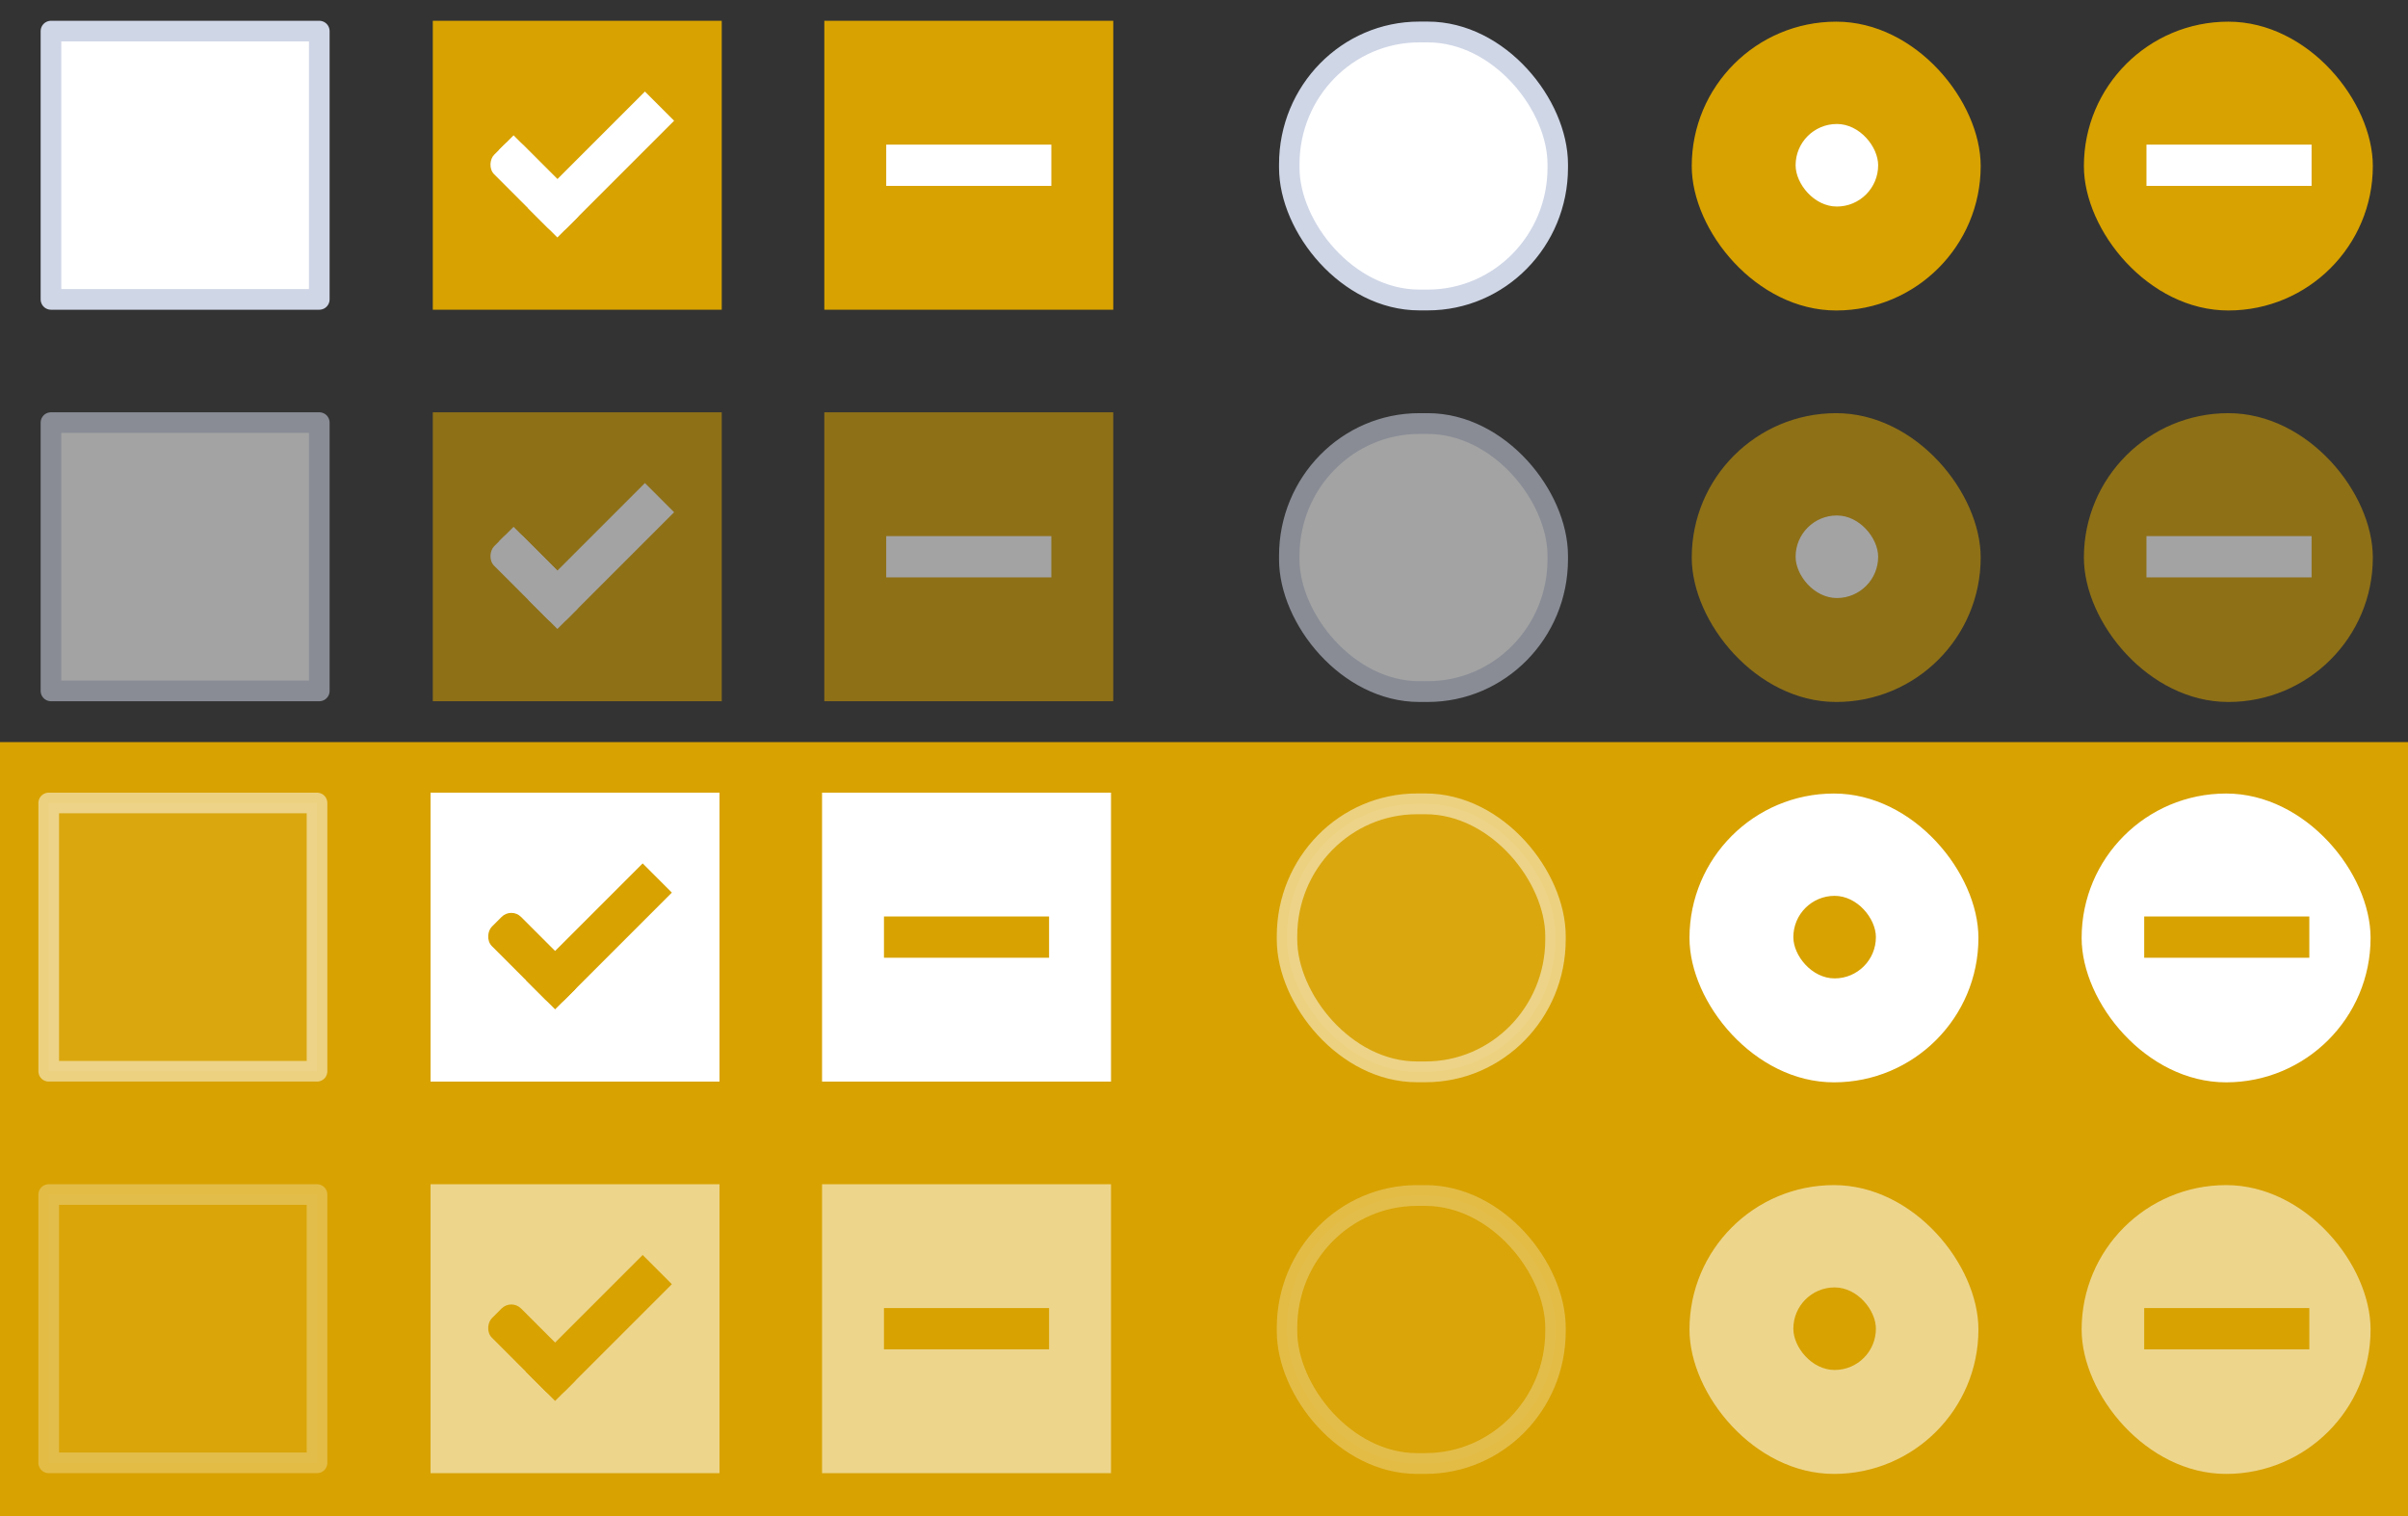 <?xml version="1.0" encoding="UTF-8" standalone="no"?>
<!-- Created with Inkscape (http://www.inkscape.org/) -->

<svg
   xmlns:dc="http://purl.org/dc/elements/1.1/"
   xmlns:cc="http://creativecommons.org/ns#"
   xmlns:rdf="http://www.w3.org/1999/02/22-rdf-syntax-ns#"
   xmlns:svg="http://www.w3.org/2000/svg"
   xmlns="http://www.w3.org/2000/svg"
   xmlns:xlink="http://www.w3.org/1999/xlink"
   xmlns:sodipodi="http://sodipodi.sourceforge.net/DTD/sodipodi-0.dtd"
   xmlns:inkscape="http://www.inkscape.org/namespaces/inkscape"
   width="30.918mm"
   height="19.466mm"
   viewBox="0 0 30.918 19.466"
   version="1.1"
   id="svg8"
   inkscape:version="0.92.4 (5da689c313, 2019-01-14)"
   sodipodi:docname="assets.svg">
  <rect x="0" y="0" width="30.918" height="19.466" fill="#333333" stroke="none"/>
  <defs
     id="defs2">
    <!-- COLORS -->
    <linearGradient
       id="selected-bg-color">
      <stop
         offset="1"
         stop-color="#ffffff"
         id="stop15" />
    </linearGradient>
    <linearGradient
       id="selected-fg-color">
      <stop
         offset="1"
         stop-color="#D8A200"
         id="stop1165" />
    </linearGradient>
    <linearGradient
       id="light-bg-color">
      <stop
         offset="1"
         stop-color="#ffffff"
         id="stop9" />
    </linearGradient>
    <linearGradient
       id="light-highlight-bg-color">
      <stop
         offset="1"
         stop-color="#D8A200"
         id="stop12" />
    </linearGradient>
    <linearGradient
       id="light-highlight-fg-color">
      <stop
         offset="1"
         stop-color="#ffffff"
         id="stop21" />
    </linearGradient>
    <linearGradient
       id="light-borders">
      <stop
         offset="1"
         stop-color="#cfd6e6"
         id="stop30" />
    </linearGradient>
    <!-- END COLORS -->
    <linearGradient
       inkscape:collect="always"
       xlink:href="#light-bg-color"
       id="linearGradient1170"
       x1="18"
       y1="38.362"
       x2="32"
       y2="38.362"
       gradientUnits="userSpaceOnUse" />
    <linearGradient
       inkscape:collect="always"
       xlink:href="#light-borders"
       id="linearGradient1187"
       x1="18"
       y1="38.362"
       x2="32"
       y2="38.362"
       gradientUnits="userSpaceOnUse" />
    <linearGradient
       inkscape:collect="always"
       xlink:href="#light-highlight-fg-color"
       id="linearGradient1195"
       x1="3.776"
       y1="1044.327"
       x2="12.692"
       y2="1044.327"
       gradientUnits="userSpaceOnUse" />
    <linearGradient
       inkscape:collect="always"
       xlink:href="#light-highlight-bg-color"
       id="linearGradient1203"
       x1="18"
       y1="38.362"
       x2="32"
       y2="38.362"
       gradientUnits="userSpaceOnUse" />
    <linearGradient
       inkscape:collect="always"
       xlink:href="#light-highlight-fg-color"
       id="linearGradient1211"
       x1="4"
       y1="1044.327"
       x2="12"
       y2="1044.327"
       gradientUnits="userSpaceOnUse" />
    <linearGradient
       inkscape:collect="always"
       xlink:href="#light-highlight-bg-color"
       id="linearGradient1219"
       x1="18"
       y1="38.362"
       x2="32"
       y2="38.362"
       gradientUnits="userSpaceOnUse" />
    <linearGradient
       inkscape:collect="always"
       xlink:href="#light-bg-color"
       id="linearGradient1227"
       x1="208.063"
       y1="270.529"
       x2="223.018"
       y2="270.529"
       gradientUnits="userSpaceOnUse" />
    <linearGradient
       inkscape:collect="always"
       xlink:href="#light-borders"
       id="linearGradient1235"
       x1="208.063"
       y1="270.529"
       x2="223.018"
       y2="270.529"
       gradientUnits="userSpaceOnUse" />
    <linearGradient
       inkscape:collect="always"
       xlink:href="#light-highlight-fg-color"
       id="linearGradient1255"
       x1="122"
       y1="8.362"
       x2="126"
       y2="8.362"
       gradientUnits="userSpaceOnUse" />
    <linearGradient
       inkscape:collect="always"
       xlink:href="#light-highlight-bg-color"
       id="linearGradient1263"
       x1="208.059"
       y1="270.529"
       x2="223.013"
       y2="270.529"
       gradientUnits="userSpaceOnUse" />
    <linearGradient
       inkscape:collect="always"
       xlink:href="#light-highlight-fg-color"
       id="linearGradient1273"
       x1="-9.362"
       y1="143"
       x2="-7.362"
       y2="143"
       gradientUnits="userSpaceOnUse" />
    <linearGradient
       inkscape:collect="always"
       xlink:href="#light-highlight-bg-color"
       id="linearGradient1281"
       x1="208.059"
       y1="270.529"
       x2="223.013"
       y2="270.529"
       gradientUnits="userSpaceOnUse" />
    <linearGradient
       inkscape:collect="always"
       xlink:href="#light-bg-color"
       id="linearGradient1289"
       x1="18"
       y1="38.362"
       x2="32"
       y2="38.362"
       gradientUnits="userSpaceOnUse" />
    <linearGradient
       inkscape:collect="always"
       xlink:href="#light-borders"
       id="linearGradient1297"
       x1="18"
       y1="38.362"
       x2="32"
       y2="38.362"
       gradientUnits="userSpaceOnUse" />
    <linearGradient
       inkscape:collect="always"
       xlink:href="#light-highlight-fg-color"
       id="linearGradient1313"
       x1="3.776"
       y1="1044.327"
       x2="12.692"
       y2="1044.327"
       gradientUnits="userSpaceOnUse" />
    <linearGradient
       inkscape:collect="always"
       xlink:href="#light-highlight-bg-color"
       id="linearGradient1321"
       x1="18"
       y1="38.362"
       x2="32"
       y2="38.362"
       gradientUnits="userSpaceOnUse" />
    <linearGradient
       inkscape:collect="always"
       xlink:href="#light-highlight-fg-color"
       id="linearGradient1329"
       x1="4"
       y1="1044.327"
       x2="12"
       y2="1044.327"
       gradientUnits="userSpaceOnUse" />
    <linearGradient
       inkscape:collect="always"
       xlink:href="#light-highlight-bg-color"
       id="linearGradient1339"
       x1="18"
       y1="38.362"
       x2="32"
       y2="38.362"
       gradientUnits="userSpaceOnUse" />
    <linearGradient
       inkscape:collect="always"
       xlink:href="#light-borders"
       id="linearGradient1347"
       x1="51.619"
       y1="141.022"
       x2="81.005"
       y2="141.022"
       gradientUnits="userSpaceOnUse" />
    <linearGradient
       inkscape:collect="always"
       xlink:href="#light-bg-color"
       id="linearGradient1355"
       x1="51.619"
       y1="141.022"
       x2="81.005"
       y2="141.022"
       gradientUnits="userSpaceOnUse" />
    <linearGradient
       inkscape:collect="always"
       xlink:href="#light-highlight-fg-color"
       id="linearGradient1365"
       x1="122"
       y1="8.362"
       x2="126"
       y2="8.362"
       gradientUnits="userSpaceOnUse" />
    <linearGradient
       inkscape:collect="always"
       xlink:href="#light-highlight-bg-color"
       id="linearGradient1375"
       x1="51.611"
       y1="141.022"
       x2="80.996"
       y2="141.022"
       gradientUnits="userSpaceOnUse" />
    <linearGradient
       inkscape:collect="always"
       xlink:href="#light-highlight-fg-color"
       id="linearGradient1385"
       x1="-9.362"
       y1="143"
       x2="-7.362"
       y2="143"
       gradientUnits="userSpaceOnUse" />
    <linearGradient
       inkscape:collect="always"
       xlink:href="#light-highlight-bg-color"
       id="linearGradient1395"
       x1="51.611"
       y1="141.022"
       x2="80.996"
       y2="141.022"
       gradientUnits="userSpaceOnUse" />
    <linearGradient
       inkscape:collect="always"
       xlink:href="#selected-bg-color"
       id="linearGradient1691"
       x1="18"
       y1="38.362"
       x2="32"
       y2="38.362"
       gradientUnits="userSpaceOnUse" />
    <linearGradient
       inkscape:collect="always"
       xlink:href="#selected-fg-color"
       id="linearGradient1380"
       gradientTransform="scale(1.581,0.632)"
       x1="5.06"
       y1="1633.896"
       x2="8.222"
       y2="1633.896"
       gradientUnits="userSpaceOnUse" />
    <linearGradient
       inkscape:collect="always"
       xlink:href="#selected-fg-color"
       id="linearGradient1382"
       gradientTransform="scale(0.5,2)"
       x1="22"
       y1="513.682"
       x2="26"
       y2="513.682"
       gradientUnits="userSpaceOnUse" />
    <linearGradient
       inkscape:collect="always"
       xlink:href="#selected-bg-color"
       id="linearGradient1390"
       x1="18"
       y1="38.362"
       x2="32"
       y2="38.362"
       gradientUnits="userSpaceOnUse" />
    <linearGradient
       inkscape:collect="always"
       xlink:href="#selected-bg-color"
       id="linearGradient1398"
       x1="18"
       y1="38.362"
       x2="32"
       y2="38.362"
       gradientUnits="userSpaceOnUse" />
    <linearGradient
       inkscape:collect="always"
       xlink:href="#selected-fg-color"
       id="linearGradient1406"
       x1="-738.804"
       y1="-721.955"
       x2="-736.804"
       y2="-721.955"
       gradientUnits="userSpaceOnUse" />
    <linearGradient
       inkscape:collect="always"
       xlink:href="#selected-bg-color"
       id="linearGradient1414"
       x1="51.619"
       y1="141.022"
       x2="81.005"
       y2="141.022"
       gradientUnits="userSpaceOnUse" />
    <linearGradient
       inkscape:collect="always"
       xlink:href="#selected-fg-color"
       id="linearGradient1424"
       x1="122"
       y1="8.362"
       x2="126"
       y2="8.362"
       gradientUnits="userSpaceOnUse" />
    <linearGradient
       inkscape:collect="always"
       xlink:href="#selected-bg-color"
       id="linearGradient1432"
       x1="51.611"
       y1="141.022"
       x2="80.996"
       y2="141.022"
       gradientUnits="userSpaceOnUse" />
    <linearGradient
       inkscape:collect="always"
       xlink:href="#selected-bg-color"
       id="linearGradient1440"
       x1="51.611"
       y1="141.022"
       x2="80.996"
       y2="141.022"
       gradientUnits="userSpaceOnUse" />
    <linearGradient
       inkscape:collect="always"
       xlink:href="#selected-fg-color"
       id="linearGradient1448"
       x1="-9.362"
       y1="143"
       x2="-7.362"
       y2="143"
       gradientUnits="userSpaceOnUse" />
    <linearGradient
       inkscape:collect="always"
       xlink:href="#selected-bg-color"
       id="linearGradient1464"
       x1="18"
       y1="38.362"
       x2="32"
       y2="38.362"
       gradientUnits="userSpaceOnUse" />
    <linearGradient
       inkscape:collect="always"
       xlink:href="#selected-fg-color"
       id="linearGradient1472"
       x1="11"
       y1="1031.362"
       x2="13"
       y2="1031.362"
       gradientUnits="userSpaceOnUse" />
    <linearGradient
       inkscape:collect="always"
       xlink:href="#selected-fg-color"
       id="linearGradient1474"
       x1="8"
       y1="1034.362"
       x2="13"
       y2="1034.362"
       gradientUnits="userSpaceOnUse" />
    <linearGradient
       inkscape:collect="always"
       xlink:href="#selected-bg-color"
       id="linearGradient1482"
       x1="18"
       y1="38.362"
       x2="32"
       y2="38.362"
       gradientUnits="userSpaceOnUse" />
    <linearGradient
       inkscape:collect="always"
       xlink:href="#selected-bg-color"
       id="linearGradient1498"
       x1="18"
       y1="38.362"
       x2="32"
       y2="38.362"
       gradientUnits="userSpaceOnUse" />
    <linearGradient
       inkscape:collect="always"
       xlink:href="#selected-fg-color"
       id="linearGradient1506"
       x1="-738.804"
       y1="-721.955"
       x2="-736.804"
       y2="-721.955"
       gradientUnits="userSpaceOnUse" />
    <linearGradient
       inkscape:collect="always"
       xlink:href="#selected-bg-color"
       id="linearGradient1514"
       x1="51.619"
       y1="141.022"
       x2="81.005"
       y2="141.022"
       gradientUnits="userSpaceOnUse" />
    <linearGradient
       inkscape:collect="always"
       xlink:href="#selected-bg-color"
       id="linearGradient1522"
       x1="51.611"
       y1="141.022"
       x2="80.996"
       y2="141.022"
       gradientUnits="userSpaceOnUse" />
    <linearGradient
       inkscape:collect="always"
       xlink:href="#selected-fg-color"
       id="linearGradient1530"
       x1="122"
       y1="8.362"
       x2="126"
       y2="8.362"
       gradientUnits="userSpaceOnUse" />
    <linearGradient
       inkscape:collect="always"
       xlink:href="#selected-fg-color"
       id="linearGradient1538"
       x1="-9.362"
       y1="143"
       x2="-7.362"
       y2="143"
       gradientUnits="userSpaceOnUse" />
    <linearGradient
       inkscape:collect="always"
       xlink:href="#selected-bg-color"
       id="linearGradient1546"
       x1="51.611"
       y1="141.022"
       x2="80.996"
       y2="141.022"
       gradientUnits="userSpaceOnUse" />
    <linearGradient
       inkscape:collect="always"
       xlink:href="#light-highlight-bg-color"
       id="linearGradient1483"
       gradientUnits="userSpaceOnUse"
       x1="18"
       y1="38.362"
       x2="32"
       y2="38.362" />
    <linearGradient
       inkscape:collect="always"
       xlink:href="#light-highlight-fg-color"
       id="linearGradient1485"
       gradientUnits="userSpaceOnUse"
       x1="3.776"
       y1="1044.327"
       x2="12.692"
       y2="1044.327" />
    <linearGradient
       inkscape:collect="always"
       xlink:href="#light-highlight-fg-color"
       id="linearGradient1487"
       gradientUnits="userSpaceOnUse"
       x1="3.776"
       y1="1044.327"
       x2="12.692"
       y2="1044.327" />
    <linearGradient
       inkscape:collect="always"
       xlink:href="#light-highlight-fg-color"
       id="linearGradient1489"
       gradientUnits="userSpaceOnUse"
       x1="3.776"
       y1="1044.327"
       x2="12.692"
       y2="1044.327" />
    <linearGradient
       inkscape:collect="always"
       xlink:href="#light-highlight-fg-color"
       id="linearGradient1491"
       gradientUnits="userSpaceOnUse"
       x1="3.776"
       y1="1044.327"
       x2="12.692"
       y2="1044.327" />
    <linearGradient
       inkscape:collect="always"
       xlink:href="#light-highlight-fg-color"
       id="linearGradient1493"
       gradientUnits="userSpaceOnUse"
       x1="3.776"
       y1="1044.327"
       x2="12.692"
       y2="1044.327" />
    <linearGradient
       inkscape:collect="always"
       xlink:href="#light-highlight-fg-color"
       id="linearGradient1495"
       gradientUnits="userSpaceOnUse"
       x1="3.776"
       y1="1044.327"
       x2="12.692"
       y2="1044.327" />
    <linearGradient
       inkscape:collect="always"
       xlink:href="#light-highlight-fg-color"
       id="linearGradient1497"
       gradientUnits="userSpaceOnUse"
       x1="3.776"
       y1="1044.327"
       x2="12.692"
       y2="1044.327" />
    <linearGradient
       inkscape:collect="always"
       xlink:href="#light-highlight-bg-color"
       id="linearGradient1499"
       gradientUnits="userSpaceOnUse"
       x1="18"
       y1="38.362"
       x2="32"
       y2="38.362" />
    <linearGradient
       inkscape:collect="always"
       xlink:href="#light-highlight-fg-color"
       id="linearGradient1501"
       gradientUnits="userSpaceOnUse"
       x1="4"
       y1="1044.327"
       x2="12"
       y2="1044.327" />
    <linearGradient
       inkscape:collect="always"
       xlink:href="#light-highlight-fg-color"
       id="linearGradient1503"
       gradientUnits="userSpaceOnUse"
       x1="4"
       y1="1044.327"
       x2="12"
       y2="1044.327" />
    <linearGradient
       inkscape:collect="always"
       xlink:href="#light-highlight-fg-color"
       id="linearGradient1505"
       gradientUnits="userSpaceOnUse"
       x1="4"
       y1="1044.327"
       x2="12"
       y2="1044.327" />
    <linearGradient
       inkscape:collect="always"
       xlink:href="#light-highlight-fg-color"
       id="linearGradient1507"
       gradientUnits="userSpaceOnUse"
       x1="4"
       y1="1044.327"
       x2="12"
       y2="1044.327" />
    <linearGradient
       inkscape:collect="always"
       xlink:href="#light-highlight-fg-color"
       id="linearGradient1509"
       gradientUnits="userSpaceOnUse"
       x1="4"
       y1="1044.327"
       x2="12"
       y2="1044.327" />
    <linearGradient
       inkscape:collect="always"
       xlink:href="#light-highlight-bg-color"
       id="linearGradient1511"
       gradientUnits="userSpaceOnUse"
       x1="208.059"
       y1="270.529"
       x2="223.013"
       y2="270.529" />
    <linearGradient
       inkscape:collect="always"
       xlink:href="#light-highlight-bg-color"
       id="linearGradient1513"
       gradientUnits="userSpaceOnUse"
       x1="208.059"
       y1="270.529"
       x2="223.013"
       y2="270.529" />
    <linearGradient
       inkscape:collect="always"
       xlink:href="#light-highlight-bg-color"
       id="linearGradient1515"
       gradientUnits="userSpaceOnUse"
       x1="208.059"
       y1="270.529"
       x2="223.013"
       y2="270.529" />
    <linearGradient
       inkscape:collect="always"
       xlink:href="#light-highlight-bg-color"
       id="linearGradient1517"
       gradientUnits="userSpaceOnUse"
       x1="208.059"
       y1="270.529"
       x2="223.013"
       y2="270.529" />
    <linearGradient
       inkscape:collect="always"
       xlink:href="#light-highlight-bg-color"
       id="linearGradient1519"
       gradientUnits="userSpaceOnUse"
       x1="208.059"
       y1="270.529"
       x2="223.013"
       y2="270.529" />
    <linearGradient
       inkscape:collect="always"
       xlink:href="#light-highlight-bg-color"
       id="linearGradient1521"
       gradientUnits="userSpaceOnUse"
       x1="208.059"
       y1="270.529"
       x2="223.013"
       y2="270.529" />
    <linearGradient
       inkscape:collect="always"
       xlink:href="#light-bg-color"
       id="linearGradient1523"
       gradientUnits="userSpaceOnUse"
       x1="208.063"
       y1="270.529"
       x2="223.018"
       y2="270.529" />
    <linearGradient
       inkscape:collect="always"
       xlink:href="#light-borders"
       id="linearGradient1525"
       gradientUnits="userSpaceOnUse"
       x1="208.063"
       y1="270.529"
       x2="223.018"
       y2="270.529" />
    <linearGradient
       inkscape:collect="always"
       xlink:href="#light-bg-color"
       id="linearGradient1527"
       gradientUnits="userSpaceOnUse"
       x1="208.063"
       y1="270.529"
       x2="223.018"
       y2="270.529" />
    <linearGradient
       inkscape:collect="always"
       xlink:href="#light-borders"
       id="linearGradient1529"
       gradientUnits="userSpaceOnUse"
       x1="208.063"
       y1="270.529"
       x2="223.018"
       y2="270.529" />
    <linearGradient
       inkscape:collect="always"
       xlink:href="#light-bg-color"
       id="linearGradient1531"
       gradientUnits="userSpaceOnUse"
       x1="208.063"
       y1="270.529"
       x2="223.018"
       y2="270.529" />
    <linearGradient
       inkscape:collect="always"
       xlink:href="#light-borders"
       id="linearGradient1533"
       gradientUnits="userSpaceOnUse"
       x1="208.063"
       y1="270.529"
       x2="223.018"
       y2="270.529" />
    <linearGradient
       inkscape:collect="always"
       xlink:href="#light-highlight-bg-color"
       id="linearGradient1535"
       gradientUnits="userSpaceOnUse"
       x1="18"
       y1="38.362"
       x2="32"
       y2="38.362" />
    <linearGradient
       inkscape:collect="always"
       xlink:href="#light-highlight-fg-color"
       id="linearGradient1537"
       gradientUnits="userSpaceOnUse"
       x1="3.776"
       y1="1044.327"
       x2="12.692"
       y2="1044.327" />
    <linearGradient
       inkscape:collect="always"
       xlink:href="#light-highlight-fg-color"
       id="linearGradient1539"
       gradientUnits="userSpaceOnUse"
       x1="3.776"
       y1="1044.327"
       x2="12.692"
       y2="1044.327" />
    <linearGradient
       inkscape:collect="always"
       xlink:href="#light-highlight-fg-color"
       id="linearGradient1541"
       gradientUnits="userSpaceOnUse"
       x1="3.776"
       y1="1044.327"
       x2="12.692"
       y2="1044.327" />
    <linearGradient
       inkscape:collect="always"
       xlink:href="#light-highlight-fg-color"
       id="linearGradient1543"
       gradientUnits="userSpaceOnUse"
       x1="3.776"
       y1="1044.327"
       x2="12.692"
       y2="1044.327" />
    <linearGradient
       inkscape:collect="always"
       xlink:href="#light-highlight-fg-color"
       id="linearGradient1545"
       gradientUnits="userSpaceOnUse"
       x1="3.776"
       y1="1044.327"
       x2="12.692"
       y2="1044.327" />
    <linearGradient
       inkscape:collect="always"
       xlink:href="#light-highlight-fg-color"
       id="linearGradient1547"
       gradientUnits="userSpaceOnUse"
       x1="3.776"
       y1="1044.327"
       x2="12.692"
       y2="1044.327" />
    <linearGradient
       inkscape:collect="always"
       xlink:href="#light-highlight-fg-color"
       id="linearGradient1549"
       gradientUnits="userSpaceOnUse"
       x1="3.776"
       y1="1044.327"
       x2="12.692"
       y2="1044.327" />
    <linearGradient
       inkscape:collect="always"
       xlink:href="#light-highlight-fg-color"
       id="linearGradient1551"
       gradientUnits="userSpaceOnUse"
       x1="4"
       y1="1044.327"
       x2="12"
       y2="1044.327" />
    <linearGradient
       inkscape:collect="always"
       xlink:href="#light-highlight-fg-color"
       id="linearGradient1553"
       gradientUnits="userSpaceOnUse"
       x1="4"
       y1="1044.327"
       x2="12"
       y2="1044.327" />
    <linearGradient
       inkscape:collect="always"
       xlink:href="#light-highlight-fg-color"
       id="linearGradient1555"
       gradientUnits="userSpaceOnUse"
       x1="4"
       y1="1044.327"
       x2="12"
       y2="1044.327" />
    <linearGradient
       inkscape:collect="always"
       xlink:href="#light-highlight-fg-color"
       id="linearGradient1557"
       gradientUnits="userSpaceOnUse"
       x1="4"
       y1="1044.327"
       x2="12"
       y2="1044.327" />
    <linearGradient
       inkscape:collect="always"
       xlink:href="#light-highlight-fg-color"
       id="linearGradient1559"
       gradientUnits="userSpaceOnUse"
       x1="4"
       y1="1044.327"
       x2="12"
       y2="1044.327" />
    <linearGradient
       inkscape:collect="always"
       xlink:href="#light-bg-color"
       id="linearGradient1561"
       gradientUnits="userSpaceOnUse"
       x1="18"
       y1="38.362"
       x2="32"
       y2="38.362" />
    <linearGradient
       inkscape:collect="always"
       xlink:href="#light-borders"
       id="linearGradient1563"
       gradientUnits="userSpaceOnUse"
       x1="18"
       y1="38.362"
       x2="32"
       y2="38.362" />
    <linearGradient
       inkscape:collect="always"
       xlink:href="#selected-fg-color"
       id="linearGradient1396"
       x1="-0.066"
       y1="15.748"
       x2="30.984"
       y2="15.748"
       gradientUnits="userSpaceOnUse"
       gradientTransform="matrix(1,0,0,0.887,4.177,4.873)" />
  </defs>
  <sodipodi:namedview
     id="base"
     pagecolor="#ffffff"
     bordercolor="#666666"
     borderopacity="1.0"
     inkscape:pageopacity="0.0"
     inkscape:pageshadow="2"
     inkscape:zoom="5.6"
     inkscape:cx="63.352159"
     inkscape:cy="44.516539"
     inkscape:document-units="mm"
     inkscape:current-layer="layer1"
     showgrid="false"
     inkscape:window-width="1366"
     inkscape:window-height="705"
     inkscape:window-x="-8"
     inkscape:window-y="297"
     inkscape:window-maximized="1" />
  <g
     inkscape:label="Layer 1"
     inkscape:groupmode="layer"
     id="layer1"
     transform="translate(-4.177,-4.351)">
    <rect
       style="fill:url(#linearGradient1396);fill-opacity:1;stroke:none;stroke-width:0.125;stroke-miterlimit:4;stroke-dasharray:none;stroke-opacity:1"
       id="rect1380"
       width="30.918"
       height="9.937"
       x="4.177"
       y="13.88" />
    <g
       transform="matrix(0.265,0,0,0.265,-0.071,4.257)"
       style="display:inline;opacity:1"
       id="checkbox-checked"
       inkscape:label="#g10758">
      <g
         inkscape:label="#g22047"
         id="checkbox-unchecked-5"
         style="display:inline"
         transform="translate(19)">
        <g
           id="sdsd-7"
           inkscape:label="#g21853">
          <g
             transform="translate(0,-30)"
             inkscape:label="#g14325"
             id="scdsdcd-5">
            <g
               transform="matrix(0.93,0,0,0.929,-156.751,-212.962)"
               id="g15812-6-6-1-5"
               style="display:inline">
              <g
                 style="display:inline"
                 id="g5489-2-9-6-8-8-53"
                 transform="matrix(0.509,0,0,0.517,161.793,197.564)">
                <g
                   id="g5428-8-1-4-0-0-4" />
              </g>
            </g>
            <rect
               style="color:#000000;display:inline;overflow:visible;visibility:visible;fill:none;stroke:none;stroke-width:2;marker:none;enable-background:accumulate"
               id="rect13523-7"
               width="16"
               height="16"
               x="17"
               y="30.362" />
            <g
               id="g5400-6"
               style="fill:url(#linearGradient1203);fill-opacity:1">
              <rect
                 rx="0"
                 y="31.362"
                 x="18"
                 height="14"
                 width="14"
                 id="rect5147-9-1-5-7-6-7"
                 style="color:#000000;display:inline;overflow:visible;visibility:visible;fill:url(#linearGradient1483);fill-opacity:1;stroke:#000000;stroke-width:0;stroke-linecap:butt;stroke-linejoin:round;stroke-miterlimit:4;stroke-dasharray:none;stroke-dashoffset:0;stroke-opacity:1;marker:none;enable-background:accumulate"
                 ry="0" />
            </g>
          </g>
        </g>
      </g>
      <g
         inkscape:label="Ebene 1"
         id="checkbox-checked-dark-7"
         transform="translate(36,-1036)"
         style="display:inline;fill:url(#linearGradient1195);fill-opacity:1">
        <g
           id="g3981-6-4"
           transform="rotate(45,-3.26,1033.662)"
           style="opacity:0.85;fill:url(#linearGradient1485);fill-opacity:1" />
        <g
           id="g4049-2"
           transform="rotate(45,7.5,1026.362)"
           style="fill:url(#linearGradient1497);fill-opacity:1">
          <g
             id="g4056-7"
             transform="translate(12.374,11.531)"
             style="fill:url(#linearGradient1495);fill-opacity:1">
            <g
               id="g3981-0"
               transform="translate(-3,-5)"
               style="fill:url(#linearGradient1491);fill-opacity:1">
              <rect
                 ry="0.667"
                 rx="0.667"
                 y="1033.362"
                 x="8"
                 height="2"
                 width="5"
                 id="rect3977-39"
                 style="fill:url(#linearGradient1487);fill-opacity:1;stroke:none" />
              <rect
                 ry="0"
                 y="1027.362"
                 x="11"
                 height="8"
                 width="2"
                 id="rect3979-7"
                 style="fill:url(#linearGradient1489);fill-opacity:1;stroke:none" />
            </g>
            <rect
               style="fill:url(#linearGradient1493);fill-opacity:1;stroke:none"
               id="rect4047-81"
               width="3"
               height="1"
               x="5"
               y="-8"
               transform="translate(0,1036.362)" />
          </g>
        </g>
      </g>
    </g>
    <g
       transform="matrix(0.265,0,0,0.265,4.956,4.257)"
       style="display:inline;opacity:1"
       id="checkbox-mixed"
       inkscape:label="#g10758">
      <g
         inkscape:label="#g22047"
         id="checkbox-unchecked-5-4"
         style="display:inline"
         transform="translate(19)">
        <g
           id="sdsd-7-0"
           inkscape:label="#g21853">
          <g
             transform="translate(0,-30)"
             inkscape:label="#g14325"
             id="scdsdcd-5-2">
            <g
               transform="matrix(0.93,0,0,0.929,-156.751,-212.962)"
               id="g15812-6-6-1-5-7"
               style="display:inline">
              <g
                 style="display:inline"
                 id="g5489-2-9-6-8-8-53-1"
                 transform="matrix(0.509,0,0,0.517,161.793,197.564)">
                <g
                   id="g5428-8-1-4-0-0-4-5" />
              </g>
            </g>
            <rect
               style="color:#000000;display:inline;overflow:visible;visibility:visible;fill:none;stroke:none;stroke-width:2;marker:none;enable-background:accumulate"
               id="rect13523-7-8"
               width="16"
               height="16"
               x="17"
               y="30.362" />
            <g
               id="g5400-6-9"
               style="fill:url(#linearGradient1219);fill-opacity:1">
              <rect
                 rx="0"
                 y="31.362"
                 x="18"
                 height="14"
                 width="14"
                 id="rect5147-9-1-5-7-6-7-0"
                 style="color:#000000;display:inline;overflow:visible;visibility:visible;fill:url(#linearGradient1499);fill-opacity:1;stroke:#000000;stroke-width:0;stroke-linecap:butt;stroke-linejoin:round;stroke-miterlimit:4;stroke-dasharray:none;stroke-dashoffset:0;stroke-opacity:1;marker:none;enable-background:accumulate"
                 ry="0" />
            </g>
          </g>
        </g>
      </g>
      <g
         inkscape:label="Ebene 1"
         id="checkbox-checked-dark-7-9"
         transform="translate(36,-1036)"
         style="display:inline;fill:url(#linearGradient1211);fill-opacity:1">
        <g
           id="g3981-6-4-9"
           transform="rotate(45,-3.26,1033.662)"
           style="opacity:0.85;fill:url(#linearGradient1501);fill-opacity:1" />
        <g
           id="g4049-2-9"
           transform="rotate(45,7.5,1026.362)"
           style="fill:url(#linearGradient1509);fill-opacity:1">
          <g
             id="g4056-7-0"
             transform="translate(12.374,11.531)"
             style="fill:url(#linearGradient1507);fill-opacity:1">
            <g
               id="g3981-0-1"
               transform="translate(-3,-5)"
               style="fill:url(#linearGradient1505);fill-opacity:1">
              <rect
                 ry="0"
                 y="-725.955"
                 x="-738.804"
                 height="8"
                 width="2"
                 id="rect3979-7-3"
                 style="fill:url(#linearGradient1503);fill-opacity:1;stroke:none"
                 transform="rotate(-135)" />
            </g>
          </g>
        </g>
      </g>
    </g>
    <g
       transform="matrix(0.265,0,0,0.265,-5.098,4.257)"
       style="display:inline;opacity:1"
       id="radio-checked"
       inkscape:label="#g11094">
      <g
         transform="translate(19.004,-4.6992607e-6)"
         inkscape:label="#g10975"
         id="radio-unchecked-2"
         style="display:inline">
        <g
           id="g10964-6">
          <g
             inkscape:label="#g15805"
             transform="matrix(0.936,0,0,0.936,-96.783,-244.761)"
             id="radio-unchecked2-0"
             style="display:inline">
            <g
               style="display:inline;opacity:0.06;fill:#000000;fill-opacity:1"
               id="g7025-09-0"
               transform="translate(0,1.069)">
              <g
                 transform="matrix(0.509,0,0,0.517,181.793,197.564)"
                 id="g5489-2-9-3-2-6"
                 style="display:inline;fill:#000000;fill-opacity:1">
                <g
                   id="g5428-8-1-7-5-4"
                   style="fill:#000000;fill-opacity:1" />
              </g>
            </g>
            <rect
               y="261.979"
               x="206.991"
               height="17.1"
               width="17.091"
               id="rect14348-4-8"
               style="color:#000000;display:inline;overflow:visible;visibility:visible;fill:none;stroke:none;stroke-width:2;marker:none;enable-background:accumulate" />
            <g
               id="g7025-09"
               style="fill:url(#linearGradient1263);fill-opacity:1">
              <g
                 transform="matrix(0.509,0,0,0.517,181.793,197.564)"
                 id="g5489-2-9-3-2"
                 style="display:inline;fill:url(#linearGradient1515);fill-opacity:1">
                <g
                   id="g5428-8-1-7-5"
                   style="fill:url(#linearGradient1513);fill-opacity:1">
                  <rect
                     rx="14.692"
                     y="126.563"
                     x="51.611"
                     height="28.919"
                     width="29.385"
                     id="rect5147-9-1-7-2"
                     style="color:#000000;display:inline;overflow:visible;visibility:visible;fill:url(#linearGradient1511);fill-opacity:1;fill-rule:nonzero;stroke:#999999;stroke-width:0;stroke-linecap:butt;stroke-linejoin:round;stroke-miterlimit:4;stroke-dasharray:none;stroke-dashoffset:0;stroke-opacity:1;marker:none;enable-background:accumulate"
                     ry="14.46" />
                </g>
              </g>
            </g>
          </g>
        </g>
      </g>
      <rect
         rx="1.999"
         y="6.362"
         x="122"
         height="4"
         width="4"
         id="use15101-5-7"
         style="color:#000000;display:inline;overflow:visible;visibility:visible;fill:url(#linearGradient1255);fill-opacity:1;stroke:none;stroke-width:2.088;marker:none;enable-background:accumulate"
         ry="2" />
    </g>
    <g
       transform="matrix(0.265,0,0,0.265,-5.098,4.257)"
       style="display:inline;opacity:1"
       id="radio-mixed"
       inkscape:label="#g11194">
      <g
         id="g11220">
        <g
           transform="translate(19,-4.6992607e-6)"
           style="display:inline"
           id="radio-checked-7"
           inkscape:label="#g11094">
          <g
             transform="translate(19.004,-4.6992607e-6)"
             inkscape:label="#g10975"
             id="radio-unchecked-2-6"
             style="display:inline">
            <g
               id="g10964-6-0">
              <g
                 inkscape:label="#g15805"
                 transform="matrix(0.936,0,0,0.936,-96.783,-244.761)"
                 id="radio-unchecked2-0-0"
                 style="display:inline">
                <rect
                   y="261.979"
                   x="206.991"
                   height="17.1"
                   width="17.091"
                   id="rect14348-4-8-7"
                   style="color:#000000;display:inline;overflow:visible;visibility:visible;fill:none;stroke:none;stroke-width:2;marker:none;enable-background:accumulate" />
                <g
                   id="g7025-09-3"
                   style="fill:url(#linearGradient1281);fill-opacity:1">
                  <g
                     transform="matrix(0.509,0,0,0.517,181.793,197.564)"
                     id="g5489-2-9-3-2-7"
                     style="display:inline;fill:url(#linearGradient1521);fill-opacity:1">
                    <g
                       id="g5428-8-1-7-5-9"
                       style="fill:url(#linearGradient1519);fill-opacity:1">
                      <rect
                         rx="14.692"
                         y="126.563"
                         x="51.611"
                         height="28.919"
                         width="29.385"
                         id="rect5147-9-1-7-2-6"
                         style="color:#000000;display:inline;overflow:visible;visibility:visible;fill:url(#linearGradient1517);fill-opacity:1;fill-rule:nonzero;stroke:#999999;stroke-width:0;stroke-linecap:butt;stroke-linejoin:round;stroke-miterlimit:4;stroke-dasharray:none;stroke-dashoffset:0;stroke-opacity:1;marker:none;enable-background:accumulate"
                         ry="14.46" />
                    </g>
                  </g>
                </g>
              </g>
            </g>
          </g>
        </g>
        <rect
           ry="0"
           y="139"
           x="-9.362"
           height="8"
           width="2"
           id="rect3979-7-3-9"
           style="display:inline;fill:url(#linearGradient1273);fill-opacity:1;stroke:none"
           transform="rotate(-90)" />
      </g>
    </g>
    <g
       transform="matrix(0.265,0,0,0.265,-0.071,4.257)"
       style="display:inline;opacity:1"
       id="checkbox-unchecked"
       inkscape:label="#g22047">
      <g
         inkscape:label="#g21853"
         id="sdsd-0">
        <g
           id="scdsdcd-0"
           inkscape:label="#g14325"
           transform="translate(0,-30)">
          <g
             style="display:inline"
             id="g15812-6-6-1-4"
             transform="matrix(0.93,0,0,0.929,-156.751,-212.962)">
            <g
               transform="matrix(0.509,0,0,0.517,161.793,197.564)"
               id="g5489-2-9-6-8-8-9"
               style="display:inline">
              <g
                 id="g5428-8-1-4-0-0-65" />
            </g>
          </g>
          <rect
             y="30.362"
             x="17"
             height="16"
             width="16"
             id="rect13523-4"
             style="color:#000000;display:inline;overflow:visible;visibility:visible;fill:none;stroke:none;stroke-width:2;marker:none;enable-background:accumulate" />
          <g
             id="g5400-2">
            <rect
               ry="0"
               style="color:#000000;display:inline;overflow:visible;visibility:visible;fill:url(#linearGradient1170);fill-opacity:1;stroke:url(#linearGradient1187);stroke-width:1;stroke-linecap:butt;stroke-linejoin:round;stroke-miterlimit:4;stroke-dasharray:none;stroke-dashoffset:0;stroke-opacity:1;marker:none;enable-background:accumulate"
               id="rect5147-9-1-5-7-6-3"
               width="13"
               height="13"
               x="18.5"
               y="31.862"
               rx="0" />
          </g>
        </g>
      </g>
    </g>
    <g
       transform="matrix(0.265,0,0,0.265,-5.362,4.256)"
       style="display:inline;opacity:1"
       id="radio-unchecked"
       inkscape:label="#g10975">
      <g
         id="g10964-4">
        <g
           style="display:inline"
           id="radio-unchecked2-6"
           transform="matrix(0.936,0,0,0.936,-96.783,-244.761)"
           inkscape:label="#g15805">
          <rect
             style="color:#000000;display:inline;overflow:visible;visibility:visible;fill:none;stroke:none;stroke-width:2;marker:none;enable-background:accumulate"
             id="rect14348-4-3"
             width="17.091"
             height="17.1"
             x="206.991"
             y="261.979" />
          <g
             id="g7025-3"
             style="fill:url(#linearGradient1227);fill-opacity:1;stroke:url(#linearGradient1235)">
            <g
               style="display:inline;fill:url(#linearGradient1531);fill-opacity:1;stroke:url(#linearGradient1533)"
               id="g5489-2-9-3-8"
               transform="matrix(0.509,0,0,0.517,181.793,197.564)">
              <g
                 id="g5428-8-1-7-83"
                 style="fill:url(#linearGradient1527);fill-opacity:1;stroke:url(#linearGradient1529)">
                <rect
                   ry="13.246"
                   style="color:#000000;display:inline;overflow:visible;visibility:visible;fill:url(#linearGradient1523);fill-opacity:1;fill-rule:nonzero;stroke:url(#linearGradient1525);stroke-width:2.082;stroke-linecap:butt;stroke-linejoin:round;stroke-miterlimit:4;stroke-dasharray:none;stroke-dashoffset:0;stroke-opacity:1;marker:none;enable-background:accumulate"
                   id="rect5147-9-1-7-7"
                   width="27.304"
                   height="26.836"
                   x="52.66"
                   y="127.604"
                   rx="13.224" />
              </g>
            </g>
          </g>
        </g>
      </g>
    </g>
    <g
       transform="matrix(0.265,0,0,0.265,-0.071,9.284)"
       style="display:inline;opacity:0.55"
       id="checkbox-checked-insensitive"
       inkscape:label="#g10758">
      <g
         inkscape:label="#g22047"
         id="checkbox-unchecked-5-5"
         style="display:inline"
         transform="translate(19)">
        <g
           id="sdsd-7-01"
           inkscape:label="#g21853">
          <g
             transform="translate(0,-30)"
             inkscape:label="#g14325"
             id="scdsdcd-5-9">
            <g
               transform="matrix(0.93,0,0,0.929,-156.751,-212.962)"
               id="g15812-6-6-1-5-2"
               style="display:inline">
              <g
                 style="display:inline"
                 id="g5489-2-9-6-8-8-53-3"
                 transform="matrix(0.509,0,0,0.517,161.793,197.564)">
                <g
                   id="g5428-8-1-4-0-0-4-8" />
              </g>
            </g>
            <rect
               style="color:#000000;display:inline;overflow:visible;visibility:visible;fill:none;stroke:none;stroke-width:2;marker:none;enable-background:accumulate"
               id="rect13523-7-1"
               width="16"
               height="16"
               x="17"
               y="30.362" />
            <g
               id="g5400-6-4"
               style="fill:url(#linearGradient1321);fill-opacity:1">
              <rect
                 rx="0"
                 y="31.362"
                 x="18"
                 height="14"
                 width="14"
                 id="rect5147-9-1-5-7-6-7-3"
                 style="color:#000000;display:inline;overflow:visible;visibility:visible;fill:url(#linearGradient1535);fill-opacity:1;stroke:#000000;stroke-width:0;stroke-linecap:butt;stroke-linejoin:round;stroke-miterlimit:4;stroke-dasharray:none;stroke-dashoffset:0;stroke-opacity:1;marker:none;enable-background:accumulate"
                 ry="0" />
            </g>
          </g>
        </g>
      </g>
      <g
         inkscape:label="Ebene 1"
         id="checkbox-checked-dark-7-95"
         transform="translate(36,-1036)"
         style="display:inline;fill:url(#linearGradient1313);fill-opacity:1">
        <g
           id="g3981-6-4-3"
           transform="rotate(45,-3.26,1033.662)"
           style="opacity:0.85;fill:url(#linearGradient1537);fill-opacity:1" />
        <g
           id="g4049-2-1"
           transform="rotate(45,7.5,1026.362)"
           style="fill:url(#linearGradient1549);fill-opacity:1">
          <g
             id="g4056-7-9"
             transform="translate(12.374,11.531)"
             style="fill:url(#linearGradient1547);fill-opacity:1">
            <g
               id="g3981-0-4"
               transform="translate(-3,-5)"
               style="fill:url(#linearGradient1543);fill-opacity:1">
              <rect
                 ry="0.667"
                 rx="0.667"
                 y="1033.362"
                 x="8"
                 height="2"
                 width="5"
                 id="rect3977-39-0"
                 style="fill:url(#linearGradient1539);fill-opacity:1;stroke:none" />
              <rect
                 ry="0"
                 y="1027.362"
                 x="11"
                 height="8"
                 width="2"
                 id="rect3979-7-6"
                 style="fill:url(#linearGradient1541);fill-opacity:1;stroke:none" />
            </g>
            <rect
               style="fill:url(#linearGradient1545);fill-opacity:1;stroke:none"
               id="rect4047-81-9"
               width="3"
               height="1"
               x="5"
               y="-8"
               transform="translate(0,1036.362)" />
          </g>
        </g>
      </g>
    </g>
    <g
       transform="matrix(0.265,0,0,0.265,4.956,9.284)"
       style="display:inline;opacity:0.55"
       id="checkbox-mixed-insensitive"
       inkscape:label="#g10758">
      <g
         inkscape:label="#g22047"
         id="checkbox-unchecked-5-4-1"
         style="display:inline"
         transform="translate(19)">
        <g
           id="sdsd-7-0-5"
           inkscape:label="#g21853">
          <g
             transform="translate(0,-30)"
             inkscape:label="#g14325"
             id="scdsdcd-5-2-8">
            <g
               transform="matrix(0.93,0,0,0.929,-156.751,-212.962)"
               id="g15812-6-6-1-5-7-8"
               style="display:inline">
              <g
                 style="display:inline"
                 id="g5489-2-9-6-8-8-53-1-8"
                 transform="matrix(0.509,0,0,0.517,161.793,197.564)">
                <g
                   id="g5428-8-1-4-0-0-4-5-4" />
              </g>
            </g>
            <rect
               style="color:#000000;display:inline;overflow:visible;visibility:visible;fill:none;stroke:none;stroke-width:2;marker:none;enable-background:accumulate"
               id="rect13523-7-8-8"
               width="16"
               height="16"
               x="17"
               y="30.362" />
            <g
               id="g5400-6-9-9">
              <rect
                 rx="0"
                 y="31.362"
                 x="18"
                 height="14"
                 width="14"
                 id="rect5147-9-1-5-7-6-7-0-7"
                 style="color:#000000;display:inline;overflow:visible;visibility:visible;fill:url(#linearGradient1339);fill-opacity:1;stroke:#000000;stroke-width:0;stroke-linecap:butt;stroke-linejoin:round;stroke-miterlimit:4;stroke-dasharray:none;stroke-dashoffset:0;stroke-opacity:1;marker:none;enable-background:accumulate"
                 ry="0" />
            </g>
          </g>
        </g>
      </g>
      <g
         inkscape:label="Ebene 1"
         id="checkbox-checked-dark-7-9-57"
         transform="translate(36,-1036)"
         style="display:inline;fill:url(#linearGradient1329);fill-opacity:1">
        <g
           id="g3981-6-4-9-3"
           transform="rotate(45,-3.26,1033.662)"
           style="opacity:0.85;fill:url(#linearGradient1551);fill-opacity:1" />
        <g
           id="g4049-2-9-7"
           transform="rotate(45,7.5,1026.362)"
           style="fill:url(#linearGradient1559);fill-opacity:1">
          <g
             id="g4056-7-0-8"
             transform="translate(12.374,11.531)"
             style="fill:url(#linearGradient1557);fill-opacity:1">
            <g
               id="g3981-0-1-4"
               transform="translate(-3,-5)"
               style="fill:url(#linearGradient1555);fill-opacity:1">
              <rect
                 ry="0"
                 y="-725.955"
                 x="-738.804"
                 height="8"
                 width="2"
                 id="rect3979-7-3-91"
                 style="fill:url(#linearGradient1553);fill-opacity:1;stroke:none"
                 transform="rotate(-135)" />
            </g>
          </g>
        </g>
      </g>
    </g>
    <g
       transform="matrix(0.265,0,0,0.265,-5.098,9.284)"
       style="display:inline;opacity:0.55"
       id="radio-checked-insensitive"
       inkscape:label="#g11094">
      <g
         transform="translate(19.004,-4.6992607e-6)"
         inkscape:label="#g10975"
         id="radio-unchecked-2-8"
         style="display:inline">
        <g
           id="g10964-6-7">
          <g
             inkscape:label="#g15805"
             transform="matrix(0.936,0,0,0.936,-96.783,-244.761)"
             id="radio-unchecked2-0-4"
             style="display:inline">
            <g
               style="display:inline;opacity:0.06;fill:#000000;fill-opacity:1"
               id="g7025-09-0-3"
               transform="translate(0,1.069)">
              <g
                 transform="matrix(0.509,0,0,0.517,181.793,197.564)"
                 id="g5489-2-9-3-2-6-1"
                 style="display:inline;fill:#000000;fill-opacity:1">
                <g
                   id="g5428-8-1-7-5-4-5"
                   style="fill:#000000;fill-opacity:1" />
              </g>
            </g>
            <rect
               y="261.979"
               x="206.991"
               height="17.1"
               width="17.091"
               id="rect14348-4-8-2"
               style="color:#000000;display:inline;overflow:visible;visibility:visible;fill:none;stroke:none;stroke-width:2;marker:none;enable-background:accumulate" />
            <g
               id="g7025-09-5">
              <g
                 transform="matrix(0.509,0,0,0.517,181.793,197.564)"
                 id="g5489-2-9-3-2-70"
                 style="display:inline">
                <g
                   id="g5428-8-1-7-5-62">
                  <rect
                     rx="14.692"
                     y="126.563"
                     x="51.611"
                     height="28.919"
                     width="29.385"
                     id="rect5147-9-1-7-2-2"
                     style="color:#000000;display:inline;overflow:visible;visibility:visible;fill:url(#linearGradient1375);fill-opacity:1;fill-rule:nonzero;stroke:#999999;stroke-width:0;stroke-linecap:butt;stroke-linejoin:round;stroke-miterlimit:4;stroke-dasharray:none;stroke-dashoffset:0;stroke-opacity:1;marker:none;enable-background:accumulate"
                     ry="14.46" />
                </g>
              </g>
            </g>
          </g>
        </g>
      </g>
      <rect
         rx="1.999"
         y="6.362"
         x="122"
         height="4"
         width="4"
         id="use15101-5-7-2"
         style="color:#000000;display:inline;overflow:visible;visibility:visible;fill:url(#linearGradient1365);fill-opacity:1;stroke:none;stroke-width:2.088;marker:none;enable-background:accumulate"
         ry="2" />
    </g>
    <g
       transform="matrix(0.265,0,0,0.265,-5.098,9.284)"
       style="display:inline;opacity:0.55"
       id="radio-mixed-insensitive"
       inkscape:label="#g11194">
      <g
         id="g11220-22">
        <g
           transform="translate(19,-4.6992607e-6)"
           style="display:inline"
           id="radio-checked-7-4"
           inkscape:label="#g11094">
          <g
             transform="translate(19.004,-4.6992607e-6)"
             inkscape:label="#g10975"
             id="radio-unchecked-2-6-0"
             style="display:inline">
            <g
               id="g10964-6-0-1">
              <g
                 inkscape:label="#g15805"
                 transform="matrix(0.936,0,0,0.936,-96.783,-244.761)"
                 id="radio-unchecked2-0-0-2"
                 style="display:inline">
                <rect
                   y="261.979"
                   x="206.991"
                   height="17.1"
                   width="17.091"
                   id="rect14348-4-8-7-5"
                   style="color:#000000;display:inline;overflow:visible;visibility:visible;fill:none;stroke:none;stroke-width:2;marker:none;enable-background:accumulate" />
                <g
                   id="g7025-09-3-9">
                  <g
                     transform="matrix(0.509,0,0,0.517,181.793,197.564)"
                     id="g5489-2-9-3-2-7-7"
                     style="display:inline">
                    <g
                       id="g5428-8-1-7-5-9-2">
                      <rect
                         rx="14.692"
                         y="126.563"
                         x="51.611"
                         height="28.919"
                         width="29.385"
                         id="rect5147-9-1-7-2-6-9"
                         style="color:#000000;display:inline;overflow:visible;visibility:visible;fill:url(#linearGradient1395);fill-opacity:1;fill-rule:nonzero;stroke:#999999;stroke-width:0;stroke-linecap:butt;stroke-linejoin:round;stroke-miterlimit:4;stroke-dasharray:none;stroke-dashoffset:0;stroke-opacity:1;marker:none;enable-background:accumulate"
                         ry="14.46" />
                    </g>
                  </g>
                </g>
              </g>
            </g>
          </g>
        </g>
        <rect
           ry="0"
           y="139"
           x="-9.362"
           height="8"
           width="2"
           id="rect3979-7-3-9-3"
           style="display:inline;fill:url(#linearGradient1385);fill-opacity:1;stroke:none"
           transform="rotate(-90)" />
      </g>
    </g>
    <g
       transform="matrix(0.265,0,0,0.265,-0.071,9.284)"
       style="display:inline;opacity:0.55"
       id="checkbox-unchecked-insensitive"
       inkscape:label="#g22047">
      <g
         inkscape:label="#g21853"
         id="sdsd-0-3">
        <g
           id="scdsdcd-0-7"
           inkscape:label="#g14325"
           transform="translate(0,-30)">
          <g
             style="display:inline"
             id="g15812-6-6-1-4-6"
             transform="matrix(0.93,0,0,0.929,-156.751,-212.962)">
            <g
               transform="matrix(0.509,0,0,0.517,161.793,197.564)"
               id="g5489-2-9-6-8-8-9-1"
               style="display:inline">
              <g
                 id="g5428-8-1-4-0-0-65-4" />
            </g>
          </g>
          <rect
             y="30.362"
             x="17"
             height="16"
             width="16"
             id="rect13523-4-2"
             style="color:#000000;display:inline;overflow:visible;visibility:visible;fill:none;stroke:none;stroke-width:2;marker:none;enable-background:accumulate" />
          <g
             id="g5400-2-4"
             style="fill:url(#linearGradient1289);fill-opacity:1;stroke:url(#linearGradient1297)">
            <rect
               ry="0"
               style="color:#000000;display:inline;overflow:visible;visibility:visible;fill:url(#linearGradient1561);fill-opacity:1;stroke:url(#linearGradient1563);stroke-width:1;stroke-linecap:butt;stroke-linejoin:round;stroke-miterlimit:4;stroke-dasharray:none;stroke-dashoffset:0;stroke-opacity:1;marker:none;enable-background:accumulate"
               id="rect5147-9-1-5-7-6-3-7"
               width="13"
               height="13"
               x="18.5"
               y="31.862"
               rx="0" />
          </g>
        </g>
      </g>
    </g>
    <g
       transform="matrix(0.265,0,0,0.265,-5.362,9.284)"
       style="display:inline;opacity:0.55"
       id="radio-unchecked-insensitive"
       inkscape:label="#g10975">
      <g
         id="g10964-4-8">
        <g
           style="display:inline"
           id="radio-unchecked2-6-3"
           transform="matrix(0.936,0,0,0.936,-96.783,-244.761)"
           inkscape:label="#g15805">
          <rect
             style="color:#000000;display:inline;overflow:visible;visibility:visible;fill:none;stroke:none;stroke-width:2;marker:none;enable-background:accumulate"
             id="rect14348-4-3-7"
             width="17.091"
             height="17.1"
             x="206.991"
             y="261.979" />
          <g
             id="g7025-3-8">
            <g
               style="display:inline"
               id="g5489-2-9-3-8-9"
               transform="matrix(0.509,0,0,0.517,181.793,197.564)">
              <g
                 id="g5428-8-1-7-83-9">
                <rect
                   ry="13.246"
                   style="color:#000000;display:inline;overflow:visible;visibility:visible;fill:url(#linearGradient1355);fill-opacity:1;fill-rule:nonzero;stroke:url(#linearGradient1347);stroke-width:2.082;stroke-linecap:butt;stroke-linejoin:round;stroke-miterlimit:4;stroke-dasharray:none;stroke-dashoffset:0;stroke-opacity:1;marker:none;enable-background:accumulate"
                   id="rect5147-9-1-7-7-2"
                   width="27.304"
                   height="26.836"
                   x="52.66"
                   y="127.604"
                   rx="13.224" />
              </g>
            </g>
          </g>
        </g>
      </g>
    </g>
    <g
       transform="matrix(0.265,0,0,0.265,-0.1,14.168)"
       style="display:inline;opacity:1"
       id="checkbox-checked-selected"
       inkscape:label="#g10758">
      <g
         inkscape:label="#g22047"
         id="checkbox-unchecked-5-9"
         style="display:inline"
         transform="translate(19)">
        <g
           id="sdsd-7-5"
           inkscape:label="#g21853">
          <g
             transform="translate(0,-30)"
             inkscape:label="#g14325"
             id="scdsdcd-5-62">
            <g
               transform="matrix(0.93,0,0,0.929,-156.751,-212.962)"
               id="g15812-6-6-1-5-1"
               style="display:inline">
              <g
                 style="display:inline"
                 id="g5489-2-9-6-8-8-53-13"
                 transform="matrix(0.509,0,0,0.517,161.793,197.564)">
                <g
                   id="g5428-8-1-4-0-0-4-60" />
              </g>
            </g>
            <rect
               style="color:#000000;display:inline;overflow:visible;visibility:visible;fill:none;stroke:none;stroke-width:2;marker:none;enable-background:accumulate"
               id="rect13523-7-4"
               width="16"
               height="16"
               x="17"
               y="30.362" />
            <g
               id="g5400-6-91">
              <rect
                 rx="0"
                 y="31.362"
                 x="18"
                 height="14"
                 width="14"
                 id="rect5147-9-1-5-7-6-7-35"
                 style="color:#000000;display:inline;overflow:visible;visibility:visible;fill:url(#linearGradient1390);fill-opacity:1;stroke:#000000;stroke-width:0;stroke-linecap:butt;stroke-linejoin:round;stroke-miterlimit:4;stroke-dasharray:none;stroke-dashoffset:0;stroke-opacity:1;marker:none;enable-background:accumulate"
                 ry="0" />
            </g>
          </g>
        </g>
      </g>
      <g
         inkscape:label="Ebene 1"
         id="checkbox-checked-dark-7-3"
         transform="translate(36,-1036)"
         style="display:inline">
        <g
           id="g3981-6-4-90"
           transform="rotate(45,-3.26,1033.662)"
           style="opacity:0.85;fill:#1a1a1a;fill-opacity:1" />
        <g
           id="g4049-2-3"
           transform="rotate(45,7.5,1026.362)">
          <g
             id="g4056-7-2"
             transform="translate(12.374,11.531)">
            <g
               id="g3981-0-2"
               transform="translate(-3,-5)"
               style="fill:#3b3c3e;fill-opacity:1">
              <rect
                 ry="0.667"
                 rx="0.667"
                 y="1033.362"
                 x="8"
                 height="2"
                 width="5"
                 id="rect3977-39-9"
                 style="fill:url(#linearGradient1380);fill-opacity:1;stroke:none" />
              <rect
                 ry="0"
                 y="1027.362"
                 x="11"
                 height="8"
                 width="2"
                 id="rect3979-7-65"
                 style="fill:url(#linearGradient1382);fill-opacity:1;stroke:none" />
            </g>
            <rect
               style="fill:#eeeeee;fill-opacity:0;stroke:none"
               id="rect4047-81-45"
               width="3"
               height="1"
               x="5"
               y="-8"
               transform="translate(0,1036.362)" />
          </g>
        </g>
      </g>
    </g>
    <g
       transform="matrix(0.265,0,0,0.265,4.927,14.168)"
       style="display:inline;opacity:1"
       id="checkbox-mixed-selected"
       inkscape:label="#g10758">
      <g
         inkscape:label="#g22047"
         id="checkbox-unchecked-5-4-4"
         style="display:inline"
         transform="translate(19)">
        <g
           id="sdsd-7-0-51"
           inkscape:label="#g21853">
          <g
             transform="translate(0,-30)"
             inkscape:label="#g14325"
             id="scdsdcd-5-2-1">
            <g
               transform="matrix(0.93,0,0,0.929,-156.751,-212.962)"
               id="g15812-6-6-1-5-7-0"
               style="display:inline">
              <g
                 style="display:inline"
                 id="g5489-2-9-6-8-8-53-1-1"
                 transform="matrix(0.509,0,0,0.517,161.793,197.564)">
                <g
                   id="g5428-8-1-4-0-0-4-5-88" />
              </g>
            </g>
            <rect
               style="color:#000000;display:inline;overflow:visible;visibility:visible;fill:none;stroke:none;stroke-width:2;marker:none;enable-background:accumulate"
               id="rect13523-7-8-3"
               width="16"
               height="16"
               x="17"
               y="30.362" />
            <g
               id="g5400-6-9-99">
              <rect
                 rx="0"
                 y="31.362"
                 x="18"
                 height="14"
                 width="14"
                 id="rect5147-9-1-5-7-6-7-0-8"
                 style="color:#000000;display:inline;overflow:visible;visibility:visible;fill:url(#linearGradient1398);fill-opacity:1;stroke:#000000;stroke-width:0;stroke-linecap:butt;stroke-linejoin:round;stroke-miterlimit:4;stroke-dasharray:none;stroke-dashoffset:0;stroke-opacity:1;marker:none;enable-background:accumulate"
                 ry="0" />
            </g>
          </g>
        </g>
      </g>
      <g
         inkscape:label="Ebene 1"
         id="checkbox-checked-dark-7-9-7"
         transform="translate(36,-1036)"
         style="display:inline">
        <g
           id="g3981-6-4-9-1"
           transform="rotate(45,-3.26,1033.662)"
           style="opacity:0.85;fill:#1a1a1a;fill-opacity:1" />
        <g
           id="g4049-2-9-3"
           transform="rotate(45,7.5,1026.362)">
          <g
             id="g4056-7-0-6"
             transform="translate(12.374,11.531)">
            <g
               id="g3981-0-1-46"
               transform="translate(-3,-5)"
               style="fill:#3b3c3e;fill-opacity:1">
              <rect
                 ry="0"
                 y="-725.955"
                 x="-738.804"
                 height="8"
                 width="2"
                 id="rect3979-7-3-2"
                 style="fill:url(#linearGradient1406);fill-opacity:1;stroke:none"
                 transform="rotate(-135)" />
            </g>
            <rect
               style="fill:#eeeeee;fill-opacity:0;stroke:none"
               id="rect4047-81-4-77"
               width="3"
               height="1"
               x="5"
               y="-8"
               transform="translate(0,1036.362)" />
          </g>
        </g>
      </g>
    </g>
    <g
       transform="matrix(0.265,0,0,0.265,-5.127,14.168)"
       style="display:inline;opacity:1"
       id="radio-checked-selected"
       inkscape:label="#g11094">
      <g
         transform="translate(19.004,-4.6992607e-6)"
         inkscape:label="#g10975"
         id="radio-unchecked-2-3"
         style="display:inline">
        <g
           id="g10964-6-9">
          <g
             inkscape:label="#g15805"
             transform="matrix(0.936,0,0,0.936,-96.783,-244.761)"
             id="radio-unchecked2-0-9"
             style="display:inline">
            <g
               style="display:inline;opacity:0.06;fill:#000000;fill-opacity:1"
               id="g7025-09-0-2"
               transform="translate(0,1.069)">
              <g
                 transform="matrix(0.509,0,0,0.517,181.793,197.564)"
                 id="g5489-2-9-3-2-6-8"
                 style="display:inline;fill:#000000;fill-opacity:1">
                <g
                   id="g5428-8-1-7-5-4-4"
                   style="fill:#000000;fill-opacity:1" />
              </g>
            </g>
            <rect
               y="261.979"
               x="206.991"
               height="17.1"
               width="17.091"
               id="rect14348-4-8-8"
               style="color:#000000;display:inline;overflow:visible;visibility:visible;fill:none;stroke:none;stroke-width:2;marker:none;enable-background:accumulate" />
            <g
               id="g7025-09-59">
              <g
                 transform="matrix(0.509,0,0,0.517,181.793,197.564)"
                 id="g5489-2-9-3-2-2"
                 style="display:inline">
                <g
                   id="g5428-8-1-7-5-1">
                  <rect
                     rx="14.692"
                     y="126.563"
                     x="51.611"
                     height="28.919"
                     width="29.385"
                     id="rect5147-9-1-7-2-1"
                     style="color:#000000;display:inline;overflow:visible;visibility:visible;fill:url(#linearGradient1432);fill-opacity:1;fill-rule:nonzero;stroke:#999999;stroke-width:0;stroke-linecap:butt;stroke-linejoin:round;stroke-miterlimit:4;stroke-dasharray:none;stroke-dashoffset:0;stroke-opacity:1;marker:none;enable-background:accumulate"
                     ry="14.46" />
                </g>
              </g>
            </g>
          </g>
        </g>
      </g>
      <rect
         rx="1.999"
         y="6.362"
         x="122"
         height="4"
         width="4"
         id="use15101-5-7-51"
         style="color:#000000;display:inline;overflow:visible;visibility:visible;fill:url(#linearGradient1424);fill-opacity:1;stroke:none;stroke-width:2.088;marker:none;enable-background:accumulate"
         ry="2" />
    </g>
    <g
       transform="matrix(0.265,0,0,0.265,-5.127,14.168)"
       style="display:inline;opacity:1"
       id="radio-mixed-selected"
       inkscape:label="#g11194">
      <g
         id="g11220-3">
        <g
           transform="translate(19,-4.6992607e-6)"
           style="display:inline"
           id="radio-checked-7-9"
           inkscape:label="#g11094">
          <g
             transform="translate(19.004,-4.6992607e-6)"
             inkscape:label="#g10975"
             id="radio-unchecked-2-6-7"
             style="display:inline">
            <g
               id="g10964-6-0-2">
              <g
                 inkscape:label="#g15805"
                 transform="matrix(0.936,0,0,0.936,-96.783,-244.761)"
                 id="radio-unchecked2-0-0-1"
                 style="display:inline">
                <rect
                   y="261.979"
                   x="206.991"
                   height="17.1"
                   width="17.091"
                   id="rect14348-4-8-7-6"
                   style="color:#000000;display:inline;overflow:visible;visibility:visible;fill:none;stroke:none;stroke-width:2;marker:none;enable-background:accumulate" />
                <g
                   id="g7025-09-3-94">
                  <g
                     transform="matrix(0.509,0,0,0.517,181.793,197.564)"
                     id="g5489-2-9-3-2-7-9"
                     style="display:inline">
                    <g
                       id="g5428-8-1-7-5-9-8">
                      <rect
                         rx="14.692"
                         y="126.563"
                         x="51.611"
                         height="28.919"
                         width="29.385"
                         id="rect5147-9-1-7-2-6-97"
                         style="color:#000000;display:inline;overflow:visible;visibility:visible;fill:url(#linearGradient1440);fill-opacity:1;fill-rule:nonzero;stroke:#999999;stroke-width:0;stroke-linecap:butt;stroke-linejoin:round;stroke-miterlimit:4;stroke-dasharray:none;stroke-dashoffset:0;stroke-opacity:1;marker:none;enable-background:accumulate"
                         ry="14.46" />
                    </g>
                  </g>
                </g>
              </g>
            </g>
          </g>
        </g>
        <rect
           ry="0"
           y="139"
           x="-9.362"
           height="8"
           width="2"
           id="rect3979-7-3-9-08"
           style="display:inline;fill:url(#linearGradient1448);fill-opacity:1;stroke:none"
           transform="rotate(-90)" />
      </g>
    </g>
    <g
       transform="matrix(0.265,0,0,0.265,-0.1,14.168)"
       style="display:inline;opacity:1"
       id="checkbox-unchecked-selected"
       inkscape:label="#g22047">
      <g
         inkscape:label="#g21853"
         id="sdsd-0-4">
        <g
           id="scdsdcd-0-3"
           inkscape:label="#g14325"
           transform="translate(0,-30)">
          <g
             style="display:inline"
             id="g15812-6-6-1-4-5"
             transform="matrix(0.93,0,0,0.929,-156.751,-212.962)">
            <g
               transform="matrix(0.509,0,0,0.517,161.793,197.564)"
               id="g5489-2-9-6-8-8-9-3"
               style="display:inline">
              <g
                 id="g5428-8-1-4-0-0-65-5" />
            </g>
          </g>
          <rect
             y="30.362"
             x="17"
             height="16"
             width="16"
             id="rect13523-4-3"
             style="color:#000000;display:inline;overflow:visible;visibility:visible;fill:none;stroke:none;stroke-width:2;marker:none;enable-background:accumulate" />
          <g
             id="g5400-2-0">
            <rect
               ry="0"
               style="color:#000000;display:inline;overflow:visible;visibility:visible;opacity:0.5;fill:#ffffff;fill-opacity:0.118;stroke:url(#linearGradient1691);stroke-width:1;stroke-linecap:butt;stroke-linejoin:round;stroke-miterlimit:4;stroke-dasharray:none;stroke-dashoffset:0;stroke-opacity:1;marker:none;enable-background:accumulate"
               id="rect5147-9-1-5-7-6-3-5"
               width="13"
               height="13"
               x="18.5"
               y="31.862"
               rx="0" />
          </g>
        </g>
      </g>
    </g>
    <g
       transform="matrix(0.265,0,0,0.265,-5.391,14.167)"
       style="display:inline;opacity:1"
       id="radio-unchecked-selected"
       inkscape:label="#g10975">
      <g
         id="g10964-4-1">
        <g
           style="display:inline"
           id="radio-unchecked2-6-0"
           transform="matrix(0.936,0,0,0.936,-96.783,-244.761)"
           inkscape:label="#g15805">
          <rect
             style="color:#000000;display:inline;overflow:visible;visibility:visible;fill:none;stroke:none;stroke-width:2;marker:none;enable-background:accumulate"
             id="rect14348-4-3-0"
             width="17.091"
             height="17.1"
             x="206.991"
             y="261.979" />
          <g
             id="g7025-3-2">
            <g
               style="display:inline"
               id="g5489-2-9-3-8-5"
               transform="matrix(0.509,0,0,0.517,181.793,197.564)">
              <g
                 id="g5428-8-1-7-83-3">
                <rect
                   ry="13.246"
                   style="color:#000000;display:inline;overflow:visible;visibility:visible;opacity:0.5;fill:#ffffff;fill-opacity:0.118;fill-rule:nonzero;stroke:url(#linearGradient1414);stroke-width:2.082;stroke-linecap:butt;stroke-linejoin:round;stroke-miterlimit:4;stroke-dasharray:none;stroke-dashoffset:0;stroke-opacity:1;marker:none;enable-background:accumulate"
                   id="rect5147-9-1-7-7-6"
                   width="27.304"
                   height="26.836"
                   x="52.66"
                   y="127.604"
                   rx="13.224" />
              </g>
            </g>
          </g>
        </g>
      </g>
    </g>
    <g
       transform="matrix(0.265,0,0,0.265,-0.1,19.196)"
       style="display:inline;opacity:0.55"
       id="checkbox-checked-insensitive-selected"
       inkscape:label="#g10758">
      <g
         inkscape:label="#g22047"
         id="checkbox-unchecked-5-5-4"
         style="display:inline"
         transform="translate(19)">
        <g
           id="sdsd-7-01-4"
           inkscape:label="#g21853">
          <g
             transform="translate(0,-30)"
             inkscape:label="#g14325"
             id="scdsdcd-5-9-3">
            <g
               transform="matrix(0.93,0,0,0.929,-156.751,-212.962)"
               id="g15812-6-6-1-5-2-7"
               style="display:inline">
              <g
                 style="display:inline"
                 id="g5489-2-9-6-8-8-53-3-0"
                 transform="matrix(0.509,0,0,0.517,161.793,197.564)">
                <g
                   id="g5428-8-1-4-0-0-4-8-5" />
              </g>
            </g>
            <rect
               style="color:#000000;display:inline;overflow:visible;visibility:visible;fill:none;stroke:none;stroke-width:2;marker:none;enable-background:accumulate"
               id="rect13523-7-1-2"
               width="16"
               height="16"
               x="17"
               y="30.362" />
            <g
               id="g5400-6-4-1">
              <rect
                 rx="0"
                 y="31.362"
                 x="18"
                 height="14"
                 width="14"
                 id="rect5147-9-1-5-7-6-7-3-3"
                 style="color:#000000;display:inline;overflow:visible;visibility:visible;fill:url(#linearGradient1482);fill-opacity:1;stroke:#000000;stroke-width:0;stroke-linecap:butt;stroke-linejoin:round;stroke-miterlimit:4;stroke-dasharray:none;stroke-dashoffset:0;stroke-opacity:1;marker:none;enable-background:accumulate"
                 ry="0" />
            </g>
          </g>
        </g>
      </g>
      <g
         inkscape:label="Ebene 1"
         id="checkbox-checked-dark-7-95-3"
         transform="translate(36,-1036)"
         style="display:inline">
        <g
           id="g3981-6-4-3-8"
           transform="rotate(45,-3.26,1033.662)"
           style="opacity:0.85;fill:#1a1a1a;fill-opacity:1" />
        <g
           id="g4049-2-1-5"
           transform="rotate(45,7.5,1026.362)">
          <g
             id="g4056-7-9-3"
             transform="translate(12.374,11.531)">
            <g
               id="g3981-0-4-4"
               transform="translate(-3,-5)"
               style="fill:#3b3c3e;fill-opacity:1">
              <rect
                 ry="0.667"
                 rx="0.667"
                 y="1033.362"
                 x="8"
                 height="2"
                 width="5"
                 id="rect3977-39-0-1"
                 style="fill:url(#linearGradient1474);fill-opacity:1;stroke:none" />
              <rect
                 ry="0"
                 y="1027.362"
                 x="11"
                 height="8"
                 width="2"
                 id="rect3979-7-6-7"
                 style="fill:url(#linearGradient1472);fill-opacity:1;stroke:none" />
            </g>
            <rect
               style="fill:#eeeeee;fill-opacity:0;stroke:none"
               id="rect4047-81-9-1"
               width="3"
               height="1"
               x="5"
               y="-8"
               transform="translate(0,1036.362)" />
          </g>
        </g>
      </g>
    </g>
    <g
       transform="matrix(0.265,0,0,0.265,4.927,19.196)"
       style="display:inline;opacity:0.55"
       id="checkbox-mixed-insensitive-selected"
       inkscape:label="#g10758">
      <g
         inkscape:label="#g22047"
         id="checkbox-unchecked-5-4-1-4"
         style="display:inline"
         transform="translate(19)">
        <g
           id="sdsd-7-0-5-7"
           inkscape:label="#g21853">
          <g
             transform="translate(0,-30)"
             inkscape:label="#g14325"
             id="scdsdcd-5-2-8-9">
            <g
               transform="matrix(0.93,0,0,0.929,-156.751,-212.962)"
               id="g15812-6-6-1-5-7-8-0"
               style="display:inline">
              <g
                 style="display:inline"
                 id="g5489-2-9-6-8-8-53-1-8-8"
                 transform="matrix(0.509,0,0,0.517,161.793,197.564)">
                <g
                   id="g5428-8-1-4-0-0-4-5-4-0" />
              </g>
            </g>
            <rect
               style="color:#000000;display:inline;overflow:visible;visibility:visible;fill:none;stroke:none;stroke-width:2;marker:none;enable-background:accumulate"
               id="rect13523-7-8-8-2"
               width="16"
               height="16"
               x="17"
               y="30.362" />
            <g
               id="g5400-6-9-9-0">
              <rect
                 rx="0"
                 y="31.362"
                 x="18"
                 height="14"
                 width="14"
                 id="rect5147-9-1-5-7-6-7-0-7-3"
                 style="color:#000000;display:inline;overflow:visible;visibility:visible;fill:url(#linearGradient1498);fill-opacity:1;stroke:#000000;stroke-width:0;stroke-linecap:butt;stroke-linejoin:round;stroke-miterlimit:4;stroke-dasharray:none;stroke-dashoffset:0;stroke-opacity:1;marker:none;enable-background:accumulate"
                 ry="0" />
            </g>
          </g>
        </g>
      </g>
      <g
         inkscape:label="Ebene 1"
         id="checkbox-checked-dark-7-9-57-7"
         transform="translate(36,-1036)"
         style="display:inline">
        <g
           id="g3981-6-4-9-3-3"
           transform="rotate(45,-3.26,1033.662)"
           style="opacity:0.85;fill:#1a1a1a;fill-opacity:1" />
        <g
           id="g4049-2-9-7-9"
           transform="rotate(45,7.5,1026.362)">
          <g
             id="g4056-7-0-8-8"
             transform="translate(12.374,11.531)">
            <g
               id="g3981-0-1-4-9"
               transform="translate(-3,-5)"
               style="fill:#3b3c3e;fill-opacity:1">
              <rect
                 ry="0"
                 y="-725.955"
                 x="-738.804"
                 height="8"
                 width="2"
                 id="rect3979-7-3-91-3"
                 style="fill:url(#linearGradient1506);fill-opacity:1;stroke:none"
                 transform="rotate(-135)" />
            </g>
            <rect
               style="fill:#eeeeee;fill-opacity:0;stroke:none"
               id="rect4047-81-4-2-2"
               width="3"
               height="1"
               x="5"
               y="-8"
               transform="translate(0,1036.362)" />
          </g>
        </g>
      </g>
    </g>
    <g
       transform="matrix(0.265,0,0,0.265,-5.127,19.196)"
       style="display:inline;opacity:0.55"
       id="radio-checked-insensitive-selected"
       inkscape:label="#g11094">
      <g
         transform="translate(19.004,-4.6992607e-6)"
         inkscape:label="#g10975"
         id="radio-unchecked-2-8-5"
         style="display:inline">
        <g
           id="g10964-6-7-9">
          <g
             inkscape:label="#g15805"
             transform="matrix(0.936,0,0,0.936,-96.783,-244.761)"
             id="radio-unchecked2-0-4-1"
             style="display:inline">
            <g
               style="display:inline;opacity:0.06;fill:#000000;fill-opacity:1"
               id="g7025-09-0-3-6"
               transform="translate(0,1.069)">
              <g
                 transform="matrix(0.509,0,0,0.517,181.793,197.564)"
                 id="g5489-2-9-3-2-6-1-2"
                 style="display:inline;fill:#000000;fill-opacity:1">
                <g
                   id="g5428-8-1-7-5-4-5-6"
                   style="fill:#000000;fill-opacity:1" />
              </g>
            </g>
            <rect
               y="261.979"
               x="206.991"
               height="17.1"
               width="17.091"
               id="rect14348-4-8-2-6"
               style="color:#000000;display:inline;overflow:visible;visibility:visible;fill:none;stroke:none;stroke-width:2;marker:none;enable-background:accumulate" />
            <g
               id="g7025-09-5-9">
              <g
                 transform="matrix(0.509,0,0,0.517,181.793,197.564)"
                 id="g5489-2-9-3-2-70-9"
                 style="display:inline">
                <g
                   id="g5428-8-1-7-5-62-0">
                  <rect
                     rx="14.692"
                     y="126.563"
                     x="51.611"
                     height="28.919"
                     width="29.385"
                     id="rect5147-9-1-7-2-2-0"
                     style="color:#000000;display:inline;overflow:visible;visibility:visible;fill:url(#linearGradient1522);fill-opacity:1;fill-rule:nonzero;stroke:#999999;stroke-width:0;stroke-linecap:butt;stroke-linejoin:round;stroke-miterlimit:4;stroke-dasharray:none;stroke-dashoffset:0;stroke-opacity:1;marker:none;enable-background:accumulate"
                     ry="14.46" />
                </g>
              </g>
            </g>
          </g>
        </g>
      </g>
      <rect
         rx="1.999"
         y="6.362"
         x="122"
         height="4"
         width="4"
         id="use15101-5-7-2-84"
         style="color:#000000;display:inline;overflow:visible;visibility:visible;fill:url(#linearGradient1530);fill-opacity:1;stroke:none;stroke-width:2.088;marker:none;enable-background:accumulate"
         ry="2" />
    </g>
    <g
       transform="matrix(0.265,0,0,0.265,-5.127,19.196)"
       style="display:inline;opacity:0.55"
       id="radio-mixed-insensitive-selected"
       inkscape:label="#g11194">
      <g
         id="g11220-22-3">
        <g
           transform="translate(19,-4.6992607e-6)"
           style="display:inline"
           id="radio-checked-7-4-1"
           inkscape:label="#g11094">
          <g
             transform="translate(19.004,-4.6992607e-6)"
             inkscape:label="#g10975"
             id="radio-unchecked-2-6-0-6"
             style="display:inline">
            <g
               id="g10964-6-0-1-5">
              <g
                 inkscape:label="#g15805"
                 transform="matrix(0.936,0,0,0.936,-96.783,-244.761)"
                 id="radio-unchecked2-0-0-2-9"
                 style="display:inline">
                <rect
                   y="261.979"
                   x="206.991"
                   height="17.1"
                   width="17.091"
                   id="rect14348-4-8-7-5-9"
                   style="color:#000000;display:inline;overflow:visible;visibility:visible;fill:none;stroke:none;stroke-width:2;marker:none;enable-background:accumulate" />
                <g
                   id="g7025-09-3-9-7">
                  <g
                     transform="matrix(0.509,0,0,0.517,181.793,197.564)"
                     id="g5489-2-9-3-2-7-7-9"
                     style="display:inline">
                    <g
                       id="g5428-8-1-7-5-9-2-2">
                      <rect
                         rx="14.692"
                         y="126.563"
                         x="51.611"
                         height="28.919"
                         width="29.385"
                         id="rect5147-9-1-7-2-6-9-6"
                         style="color:#000000;display:inline;overflow:visible;visibility:visible;fill:url(#linearGradient1546);fill-opacity:1;fill-rule:nonzero;stroke:#999999;stroke-width:0;stroke-linecap:butt;stroke-linejoin:round;stroke-miterlimit:4;stroke-dasharray:none;stroke-dashoffset:0;stroke-opacity:1;marker:none;enable-background:accumulate"
                         ry="14.46" />
                    </g>
                  </g>
                </g>
              </g>
            </g>
          </g>
        </g>
        <rect
           ry="0"
           y="139"
           x="-9.362"
           height="8"
           width="2"
           id="rect3979-7-3-9-3-4"
           style="display:inline;fill:url(#linearGradient1538);fill-opacity:1;stroke:none"
           transform="rotate(-90)" />
      </g>
    </g>
    <g
       transform="matrix(0.265,0,0,0.265,-0.1,19.196)"
       style="display:inline;opacity:0.55"
       id="checkbox-unchecked-insensitive-selected"
       inkscape:label="#g22047">
      <g
         inkscape:label="#g21853"
         id="sdsd-0-3-5">
        <g
           id="scdsdcd-0-7-3"
           inkscape:label="#g14325"
           transform="translate(0,-30)">
          <g
             style="display:inline"
             id="g15812-6-6-1-4-6-7"
             transform="matrix(0.93,0,0,0.929,-156.751,-212.962)">
            <g
               transform="matrix(0.509,0,0,0.517,161.793,197.564)"
               id="g5489-2-9-6-8-8-9-1-9"
               style="display:inline">
              <g
                 id="g5428-8-1-4-0-0-65-4-2" />
            </g>
          </g>
          <rect
             y="30.362"
             x="17"
             height="16"
             width="16"
             id="rect13523-4-2-2"
             style="color:#000000;display:inline;overflow:visible;visibility:visible;fill:none;stroke:none;stroke-width:2;marker:none;enable-background:accumulate" />
          <g
             id="g5400-2-4-8">
            <rect
               ry="0"
               style="color:#000000;display:inline;overflow:visible;visibility:visible;opacity:0.5;fill:#ffffff;fill-opacity:0.118;stroke:url(#linearGradient1464);stroke-width:1;stroke-linecap:butt;stroke-linejoin:round;stroke-miterlimit:4;stroke-dasharray:none;stroke-dashoffset:0;stroke-opacity:1;marker:none;enable-background:accumulate"
               id="rect5147-9-1-5-7-6-3-7-5"
               width="13"
               height="13"
               x="18.5"
               y="31.862"
               rx="0" />
          </g>
        </g>
      </g>
    </g>
    <g
       transform="matrix(0.265,0,0,0.265,-5.391,19.196)"
       style="display:inline;opacity:0.55"
       id="radio-unchecked-insensitive-selected"
       inkscape:label="#g10975">
      <g
         id="g10964-4-8-2">
        <g
           style="display:inline"
           id="radio-unchecked2-6-3-3"
           transform="matrix(0.936,0,0,0.936,-96.783,-244.761)"
           inkscape:label="#g15805">
          <rect
             style="color:#000000;display:inline;overflow:visible;visibility:visible;fill:none;stroke:none;stroke-width:2;marker:none;enable-background:accumulate"
             id="rect14348-4-3-7-7"
             width="17.091"
             height="17.1"
             x="206.991"
             y="261.979" />
          <g
             id="g7025-3-8-1">
            <g
               style="display:inline"
               id="g5489-2-9-3-8-9-5"
               transform="matrix(0.509,0,0,0.517,181.793,197.564)">
              <g
                 id="g5428-8-1-7-83-9-8">
                <rect
                   ry="13.246"
                   style="color:#000000;display:inline;overflow:visible;visibility:visible;opacity:0.5;fill:#ffffff;fill-opacity:0.118;fill-rule:nonzero;stroke:url(#linearGradient1514);stroke-width:2.082;stroke-linecap:butt;stroke-linejoin:round;stroke-miterlimit:4;stroke-dasharray:none;stroke-dashoffset:0;stroke-opacity:1;marker:none;enable-background:accumulate"
                   id="rect5147-9-1-7-7-2-3"
                   width="27.304"
                   height="26.836"
                   x="52.66"
                   y="127.604"
                   rx="13.224" />
              </g>
            </g>
          </g>
        </g>
      </g>
    </g>
  </g>
</svg>
